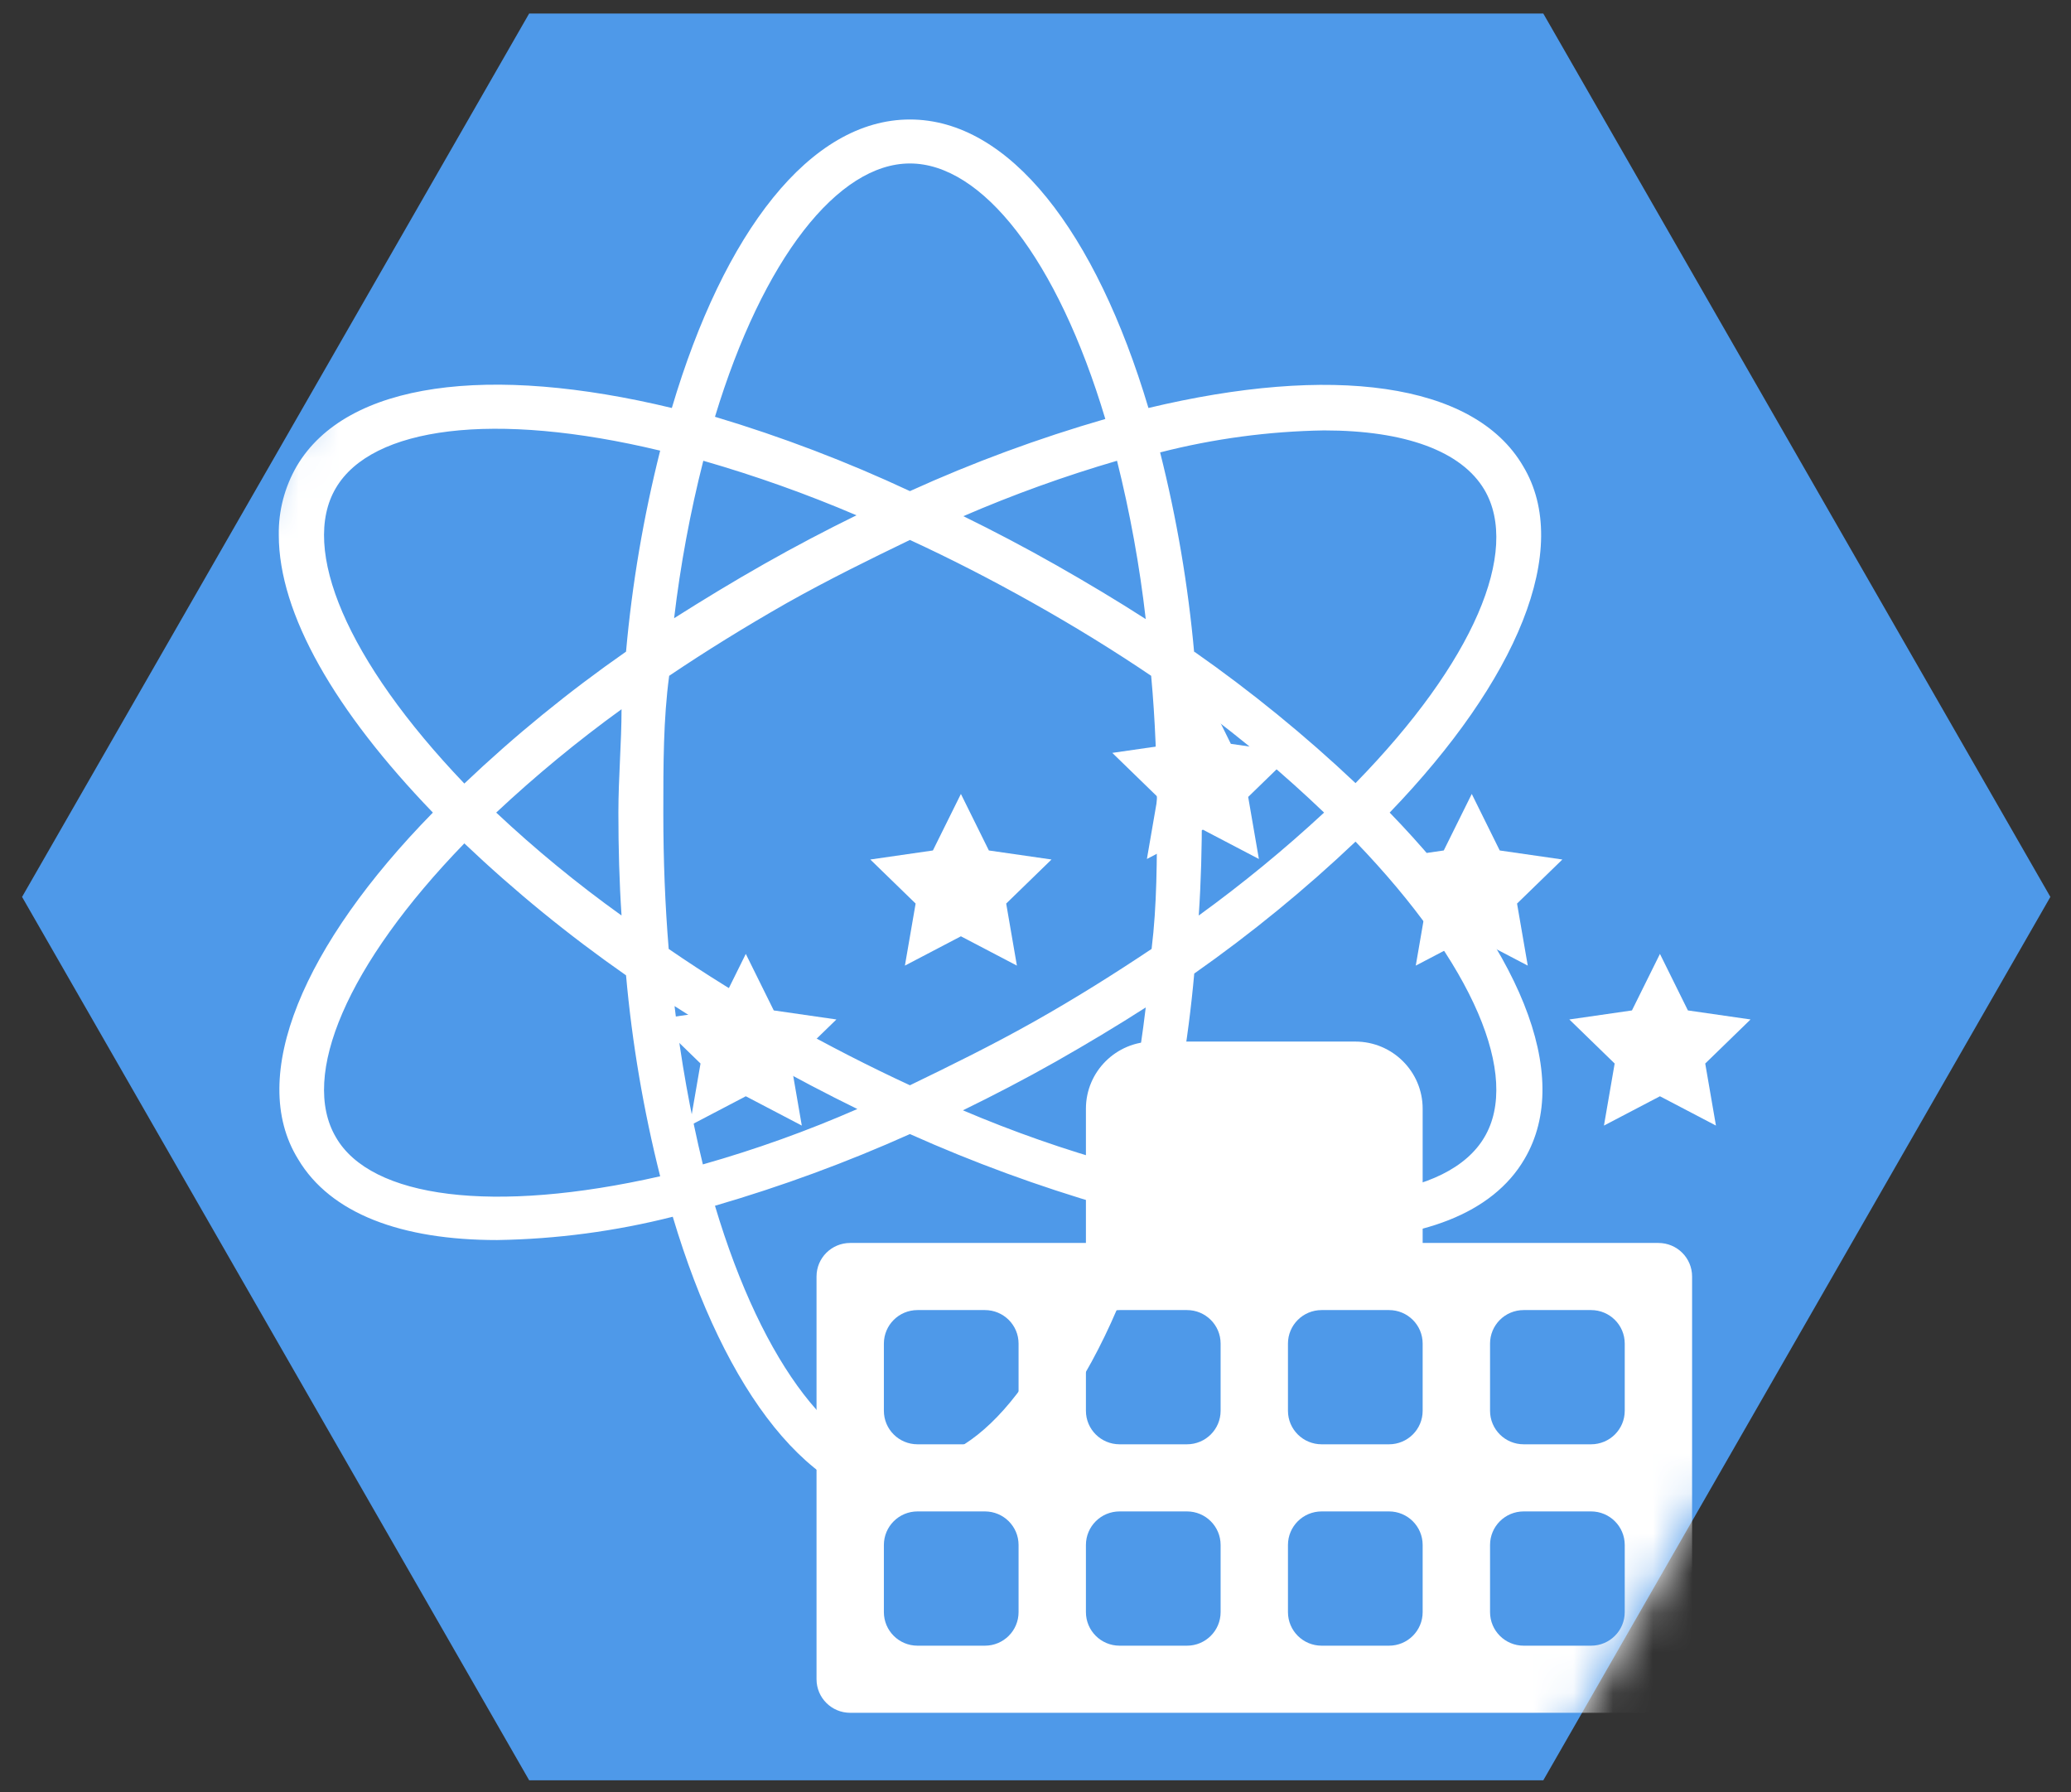 <svg xmlns="http://www.w3.org/2000/svg" xmlns:xlink="http://www.w3.org/1999/xlink" width="52" height="45" version="1.1" viewBox="0 0 52 45"><rect x="0" y="0" width="52" height="45" fill="#333333" stroke="none"/><title>Polygon 2</title><desc>Created with Sketch.</desc><defs><polyline id="path-1" points=".554 22.518 13.286 .34 38.75 .34 51.482 22.518 38.75 44.697 13.287 44.697 .554 22.518"/></defs><g id="Page-1" fill="none" fill-rule="evenodd" stroke="none" stroke-width="1"><g id="Artboard" transform="translate(-33, -104)"><g id="Polygon-2" transform="translate(33, 104)"><mask id="mask-2" fill="#fff"><use xlink:href="#path-1"/></mask><use id="Mask" fill="#51A4FD" fill-opacity=".9" xlink:href="#path-1"/><g id="Group-145" mask="url(#mask-2)"><g transform="translate(7, 3)"><g id="Group-138" fill="none" stroke-width="1" transform="translate(8.371, 13.58)"><g id="Group" fill="#FFF" transform="translate(0.405, 0.56)"><g id="Group-118" transform="translate(0, 6.693)"><polygon id="Shape" points="4.087 2.868 5.225 1.762 3.652 1.535 2.95 .116 2.247 1.535 .675 1.762 1.813 2.868 1.544 4.426 2.95 3.69 4.356 4.426"/></g><g id="Group-118" transform="translate(5.401, 2.677)"><polygon id="Shape" points="4.087 2.868 5.225 1.762 3.652 1.535 2.95 .116 2.247 1.535 .675 1.762 1.813 2.868 1.544 4.426 2.95 3.69 4.356 4.426"/></g><g id="Group-118" transform="translate(11.477, 0)"><polygon id="Shape" points="4.087 2.868 5.225 1.762 3.652 1.535 2.95 .116 2.247 1.535 .675 1.762 1.813 2.868 1.544 4.426 2.95 3.69 4.356 4.426"/></g><g id="Group-118" transform="translate(18.228, 2.677)"><polygon id="Shape" points="4.087 2.868 5.225 1.762 3.652 1.535 2.95 .116 2.247 1.535 .675 1.762 1.813 2.868 1.544 4.426 2.95 3.69 4.356 4.426"/></g><g id="Group-118" transform="translate(22.953, 6.693)"><polygon id="Shape" points="4.087 2.868 5.225 1.762 3.652 1.535 2.95 .116 2.247 1.535 .675 1.762 1.813 2.868 1.544 4.426 2.95 3.69 4.356 4.426"/></g></g><path id="Shape" fill="#FFF" d="M26.269,14.626 L20.35,14.626 L20.35,11.255 C20.35,10.325 19.593,9.57 18.659,9.57 L13.586,9.57 C12.653,9.57 11.895,10.325 11.895,11.255 L11.895,14.626 L5.976,14.626 C5.509,14.626 5.131,15.002 5.131,15.468 L5.131,25.579 C5.131,26.045 5.509,26.422 5.976,26.422 L26.269,26.422 C26.737,26.422 27.115,26.045 27.115,25.579 L27.115,15.468 C27.115,15.002 26.737,14.626 26.269,14.626 Z M10.204,23.894 C10.204,24.36 9.826,24.737 9.358,24.737 L7.667,24.737 C7.2,24.737 6.822,24.36 6.822,23.894 L6.822,22.209 C6.822,21.743 7.2,21.366 7.667,21.366 L9.358,21.366 C9.826,21.366 10.204,21.743 10.204,22.209 L10.204,23.894 Z M10.204,18.839 C10.204,19.305 9.826,19.681 9.358,19.681 L7.667,19.681 C7.2,19.681 6.822,19.305 6.822,18.839 L6.822,17.153 C6.822,16.687 7.2,16.311 7.667,16.311 L9.358,16.311 C9.826,16.311 10.204,16.687 10.204,17.153 L10.204,18.839 Z M15.277,23.894 C15.277,24.36 14.899,24.737 14.432,24.737 L12.741,24.737 C12.273,24.737 11.895,24.36 11.895,23.894 L11.895,22.209 C11.895,21.743 12.273,21.366 12.741,21.366 L14.432,21.366 C14.899,21.366 15.277,21.743 15.277,22.209 L15.277,23.894 Z M15.277,18.839 C15.277,19.305 14.899,19.681 14.432,19.681 L12.741,19.681 C12.273,19.681 11.895,19.305 11.895,18.839 L11.895,17.153 C11.895,16.687 12.273,16.311 12.741,16.311 L14.432,16.311 C14.899,16.311 15.277,16.687 15.277,17.153 L15.277,18.839 Z M20.35,23.894 C20.35,24.36 19.972,24.737 19.505,24.737 L17.814,24.737 C17.346,24.737 16.968,24.36 16.968,23.894 L16.968,22.209 C16.968,21.743 17.346,21.366 17.814,21.366 L19.505,21.366 C19.972,21.366 20.35,21.743 20.35,22.209 L20.35,23.894 Z M20.35,18.839 C20.35,19.305 19.972,19.681 19.505,19.681 L17.814,19.681 C17.346,19.681 16.968,19.305 16.968,18.839 L16.968,17.153 C16.968,16.687 17.346,16.311 17.814,16.311 L19.505,16.311 C19.972,16.311 20.35,16.687 20.35,17.153 L20.35,18.839 Z M25.424,23.894 C25.424,24.36 25.046,24.737 24.578,24.737 L22.887,24.737 C22.419,24.737 22.042,24.36 22.042,23.894 L22.042,22.209 C22.042,21.743 22.419,21.366 22.887,21.366 L24.578,21.366 C25.046,21.366 25.424,21.743 25.424,22.209 L25.424,23.894 Z M25.424,18.839 C25.424,19.305 25.046,19.681 24.578,19.681 L22.887,19.681 C22.419,19.681 22.042,19.305 22.042,18.839 L22.042,17.153 C22.042,16.687 22.419,16.311 22.887,16.311 L24.578,16.311 C25.046,16.311 25.424,16.687 25.424,17.153 L25.424,18.839 Z"/></g><path id="Shape" fill="#FFF" d="M31.242,8.701 C30.002,6.581 26.404,6.15 21.836,7.243 C20.516,2.827 18.351,0 15.847,0 C13.343,0 11.178,2.827 9.869,7.243 C5.29,6.139 1.704,6.581 0.452,8.701 C0.146,9.229 -0.01,9.827 0,10.434 C0,12.411 1.41,14.851 3.869,17.401 C0.621,20.714 -0.8,24.026 0.485,26.102 C1.298,27.471 3.08,28.133 5.482,28.133 C6.97,28.11 8.451,27.913 9.892,27.548 C11.211,31.965 13.377,34.802 15.881,34.802 C18.385,34.802 20.562,31.965 21.881,27.548 C23.319,27.912 24.795,28.109 26.28,28.133 C28.682,28.133 30.475,27.471 31.276,26.102 C32.528,23.982 31.118,20.725 27.893,17.401 C31.085,14.089 32.494,10.776 31.242,8.701 Z M21.768,12.543 C21.047,12.079 20.291,11.627 19.513,11.185 C18.734,10.743 17.956,10.335 17.189,9.959 C18.444,9.416 19.732,8.952 21.047,8.568 C21.374,9.877 21.615,11.204 21.768,12.543 L21.768,12.543 Z M23.099,14.751 C24.205,15.568 25.256,16.453 26.246,17.401 C25.251,18.324 24.2,19.187 23.099,19.985 C23.156,19.146 23.178,18.285 23.178,17.401 C23.178,16.518 23.156,15.646 23.099,14.806 L23.099,14.751 Z M22.05,17.401 C22.05,18.594 22.05,19.731 21.915,20.824 C20.99,21.442 20.009,22.061 18.949,22.657 C17.888,23.253 16.851,23.761 15.847,24.247 C14.843,23.783 13.806,23.253 12.745,22.657 C11.685,22.061 10.704,21.453 9.79,20.824 C9.7,19.72 9.655,18.616 9.655,17.401 C9.655,16.187 9.655,15.06 9.802,13.967 C10.719,13.349 11.7,12.742 12.745,12.146 C13.806,11.549 14.843,11.041 15.847,10.556 C16.851,11.019 17.888,11.549 18.949,12.146 C20.009,12.742 20.99,13.349 21.904,13.967 C22.005,15.06 22.05,16.209 22.05,17.401 Z M21.058,26.234 C19.735,25.867 18.439,25.413 17.178,24.876 C17.945,24.501 18.734,24.092 19.513,23.651 C20.291,23.209 21.047,22.756 21.768,22.293 C21.611,23.619 21.374,24.935 21.058,26.234 Z M9.937,22.259 C10.659,22.723 11.403,23.176 12.193,23.618 C12.982,24.059 13.76,24.468 14.527,24.843 C13.268,25.394 11.972,25.859 10.648,26.234 C10.33,24.924 10.093,23.597 9.937,22.259 L9.937,22.259 Z M8.606,19.985 C7.5,19.193 6.448,18.33 5.459,17.401 C6.451,16.472 7.502,15.605 8.606,14.806 C8.606,15.646 8.527,16.518 8.527,17.401 C8.527,18.285 8.55,19.146 8.606,19.985 L8.606,19.985 Z M10.659,8.568 C11.969,8.945 13.254,9.402 14.505,9.937 C13.738,10.313 12.96,10.721 12.181,11.163 C11.403,11.604 10.659,12.057 9.926,12.521 C10.084,11.189 10.328,9.869 10.659,8.568 L10.659,8.568 Z M15.847,1.104 C17.652,1.104 19.546,3.489 20.753,7.519 C19.074,8.004 17.435,8.609 15.847,9.33 C14.265,8.59 12.629,7.966 10.952,7.464 C12.159,3.489 14.042,1.104 15.847,1.104 Z M1.433,9.253 C2.335,7.718 5.392,7.309 9.576,8.314 C9.158,9.972 8.871,11.659 8.719,13.36 C7.282,14.362 5.924,15.469 4.659,16.672 C1.704,13.581 0.531,10.776 1.433,9.253 Z M1.433,25.55 C0.531,24.015 1.704,21.222 4.659,18.174 C5.925,19.377 7.282,20.484 8.719,21.487 C8.871,23.188 9.158,24.875 9.576,26.532 C5.392,27.482 2.313,27.085 1.433,25.55 Z M15.847,33.698 C14.042,33.698 12.159,31.313 10.952,27.272 C12.625,26.785 14.26,26.184 15.847,25.472 C17.438,26.184 19.077,26.785 20.753,27.272 C19.546,31.313 17.663,33.698 15.847,33.698 Z M30.272,25.55 C29.37,27.085 26.314,27.482 22.129,26.488 C22.547,24.83 22.834,23.143 22.986,21.442 C24.417,20.437 25.771,19.33 27.035,18.13 C30.013,21.222 31.175,24.026 30.272,25.55 L30.272,25.55 Z M22.986,13.404 C22.834,11.703 22.547,10.016 22.129,8.358 C23.474,8.014 24.856,7.828 26.246,7.806 C28.276,7.806 29.697,8.325 30.272,9.297 C31.175,10.832 30.013,13.614 27.035,16.661 C25.77,15.465 24.417,14.362 22.986,13.36 L22.986,13.404 Z"/></g></g></g></g></g></svg>
